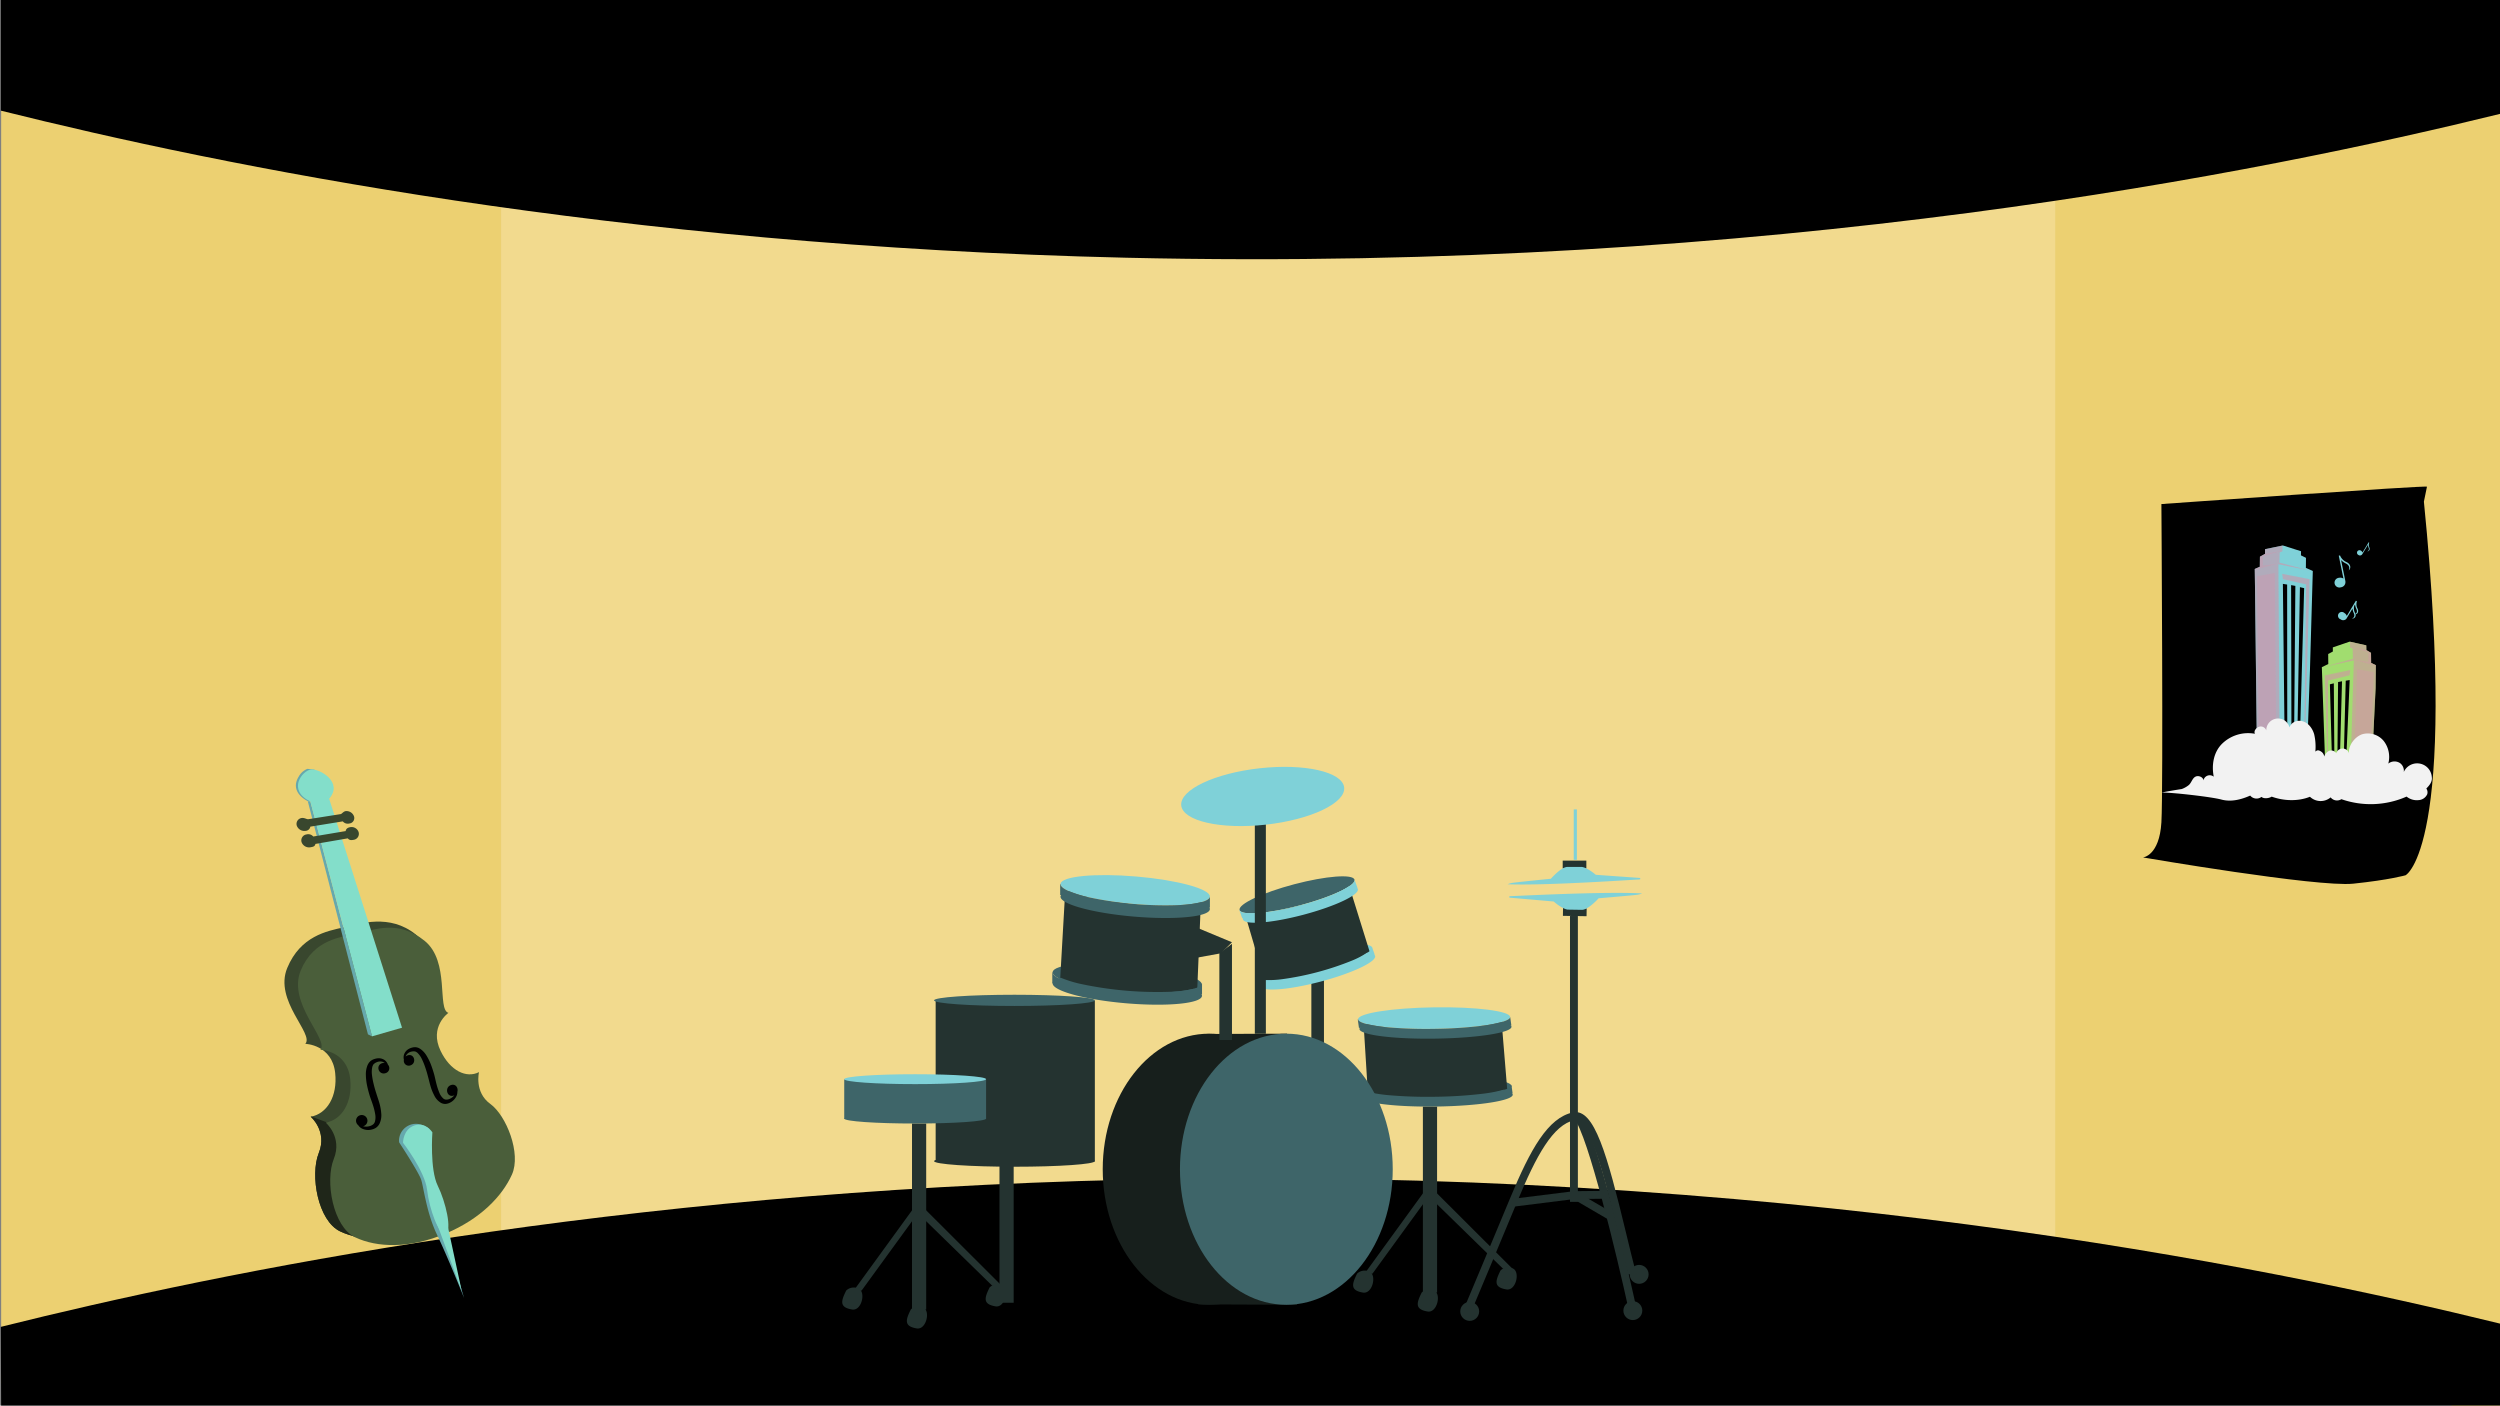<svg xmlns="http://www.w3.org/2000/svg" xmlns:xlink="http://www.w3.org/1999/xlink" width="1366" height="768" viewBox="0 0 1366 768"><rect x="0" y="0" width="1366" height="768" fill="#808080" stroke="none"/><defs><style>.a,.p{fill:none;}.b{clip-path:url(#a);}.c{fill:#f7d45e;}.d{fill:#ffe182;}.e{fill:#c2c2c2;opacity:0.2;}.f{fill:#000;}.g{fill:#243330;}.h{fill:#3e6569;}.i{fill:#7fd1d8;}.j{fill:#171f1c;}.k{fill:#66a8ad;}.l{fill:#39472e;}.m{fill:#1f2619;}.n{fill:#4a5e3a;}.o{fill:#83deca;}.p{stroke:#000;stroke-miterlimit:10;stroke-width:0.863px;}.q,.r{fill:#d392a8;mix-blend-mode:multiply;isolation:isolate;}.q{opacity:0.59;}.r{opacity:0.35;}.s{fill:#a1dd6f;}.t{fill:#f2f2f2;}</style><clipPath id="a"><rect class="a" width="1366" height="768"/></clipPath></defs><g class="b"><path class="c" d="M1366.449,16.872V775.336l-242.228-67.586-32.991-6.263,1.636-558.092,29.007-38.07Z"/><path class="c" d="M316.745,125.142,300.694,681.513.649,755.911V5.858L299.494,99.429Z"/><path class="d" d="M698.426,88.742H273.818V706.126h849.165V88.742Z"/><path class="e" d="M1122.883,103.978V87.952H273.718v2.622L.549,5.858v742.9l273.169-67.088V699.45h841.85l8.552,1.608L1366.349,768V16.767Z"/><path class="f" d="M.449,60.451c121.657,30.38,335.7,73.888,615,80.372,352.972,8.194,622.429-47.1,751-78.7V-.329H.449Z"/><path class="f" d="M.449,725c121.657-30.38,335.7-73.888,615-80.372,352.972-8.194,622.429,47.1,751,78.7V772.1L.649,774.944Z"/></g><path class="g" d="M723.415,522.7v52.534h-6.89V527.868Z"/><path class="g" d="M741.529,695.883a6.079,6.079,0,0,1,6.881-.983c3.932,1.966,1.5,12.231-3.669,11.37C737.748,705.1,738.579,701.781,741.529,695.883Z"/><rect class="g" width="7.751" height="101.624" transform="translate(777.467 604.647)"/><path class="g" d="M745.6,695.936l31.865-43.849h7.751l41.338,41.265h-5.167l-36.171-35.31h-7.751l-27.559,37.894Z"/><path class="g" d="M776.838,706.217a6.081,6.081,0,0,1,6.882-.983c3.932,1.966,1.5,12.232-3.669,11.371C773.058,715.439,773.889,712.116,776.838,706.217Z"/><path class="g" d="M819.9,694.16a6.081,6.081,0,0,1,6.882-.983c3.932,1.966,1.5,12.232-3.669,11.371C816.119,703.382,816.95,700.059,819.9,694.16Z"/><ellipse class="h" cx="41.536" cy="5.879" rx="41.536" ry="5.879" transform="translate(742.766 588.794) rotate(-0.849)"/><ellipse class="i" cx="41.536" cy="5.879" rx="41.536" ry="5.879" transform="translate(741.991 551.022) rotate(-0.849)"/><path class="f" d="M747.7,596.7a83.4,83.4,0,0,0,11.936,1.778l-15.928.255-.5.006-.639-4.677.2,0C742.844,595.04,744.627,595.936,747.7,596.7Z"/><path class="h" d="M825.846,592.729l.64,4.677-.236.006-16.612.263a76.22,76.22,0,0,0,11.982-2.253c2.717-.821,4.227-1.727,4.205-2.658l-.005-.033Z"/><path class="h" d="M747.017,559.6a83.266,83.266,0,0,0,11.937,1.777l-15.928.255-.5.007-.64-4.677.2,0C742.16,557.936,743.943,558.832,747.017,559.6Z"/><path class="h" d="M825.163,555.625l.64,4.678-.237.005-16.612.264a76.2,76.2,0,0,0,11.983-2.254c2.716-.821,4.226-1.727,4.2-2.657l0-.034Z"/><path class="g" d="M820.864,562.729l2.65,32.215s-38.518,13.846-76.1,2.4l-2.187-35.253Z"/><ellipse class="j" cx="58.132" cy="74.065" rx="58.132" ry="74.065" transform="translate(602.529 564.803)"/><path class="j" d="M703.291,564.8l-46.506.168L654.727,712.7l53.974.234Z"/><ellipse class="h" cx="58.132" cy="74.065" rx="58.132" ry="74.065" transform="translate(644.728 564.803)"/><ellipse class="h" cx="7.535" cy="40.946" rx="7.535" ry="40.946" transform="translate(574.524 538.68) rotate(-85.114)"/><rect class="g" width="7.751" height="101.624" transform="translate(498.322 613.893)"/><path class="g" d="M466.457,705.182l31.865-43.849h7.751L547.411,702.6h-5.167l-36.171-35.31h-7.751l-27.559,37.894Z"/><path class="g" d="M462.383,705.129a6.079,6.079,0,0,1,6.881-.983c3.933,1.966,1.5,12.232-3.669,11.37C458.6,714.351,459.434,711.027,462.383,705.129Z"/><path class="g" d="M497.693,715.464a6.079,6.079,0,0,1,6.881-.984c3.933,1.967,1.5,12.232-3.669,11.371C493.913,724.686,494.744,721.362,497.693,715.464Z"/><path class="g" d="M540.754,703.406a6.079,6.079,0,0,1,6.881-.983c3.933,1.967,1.5,12.232-3.669,11.371C536.973,712.628,537.8,709.3,540.754,703.406Z"/><ellipse class="i" cx="7.535" cy="40.946" rx="7.535" ry="40.946" transform="translate(578.83 490.452) rotate(-85.114)"/><ellipse class="g" cx="43.922" cy="3.064" rx="43.922" ry="3.064" transform="translate(510.379 631.377)"/><rect class="g" width="7.751" height="80.706" transform="translate(546.119 631.117)"/><rect class="g" width="86.983" height="87.844" transform="translate(511.24 546.718)"/><path class="g" d="M655.924,498.49,654.2,539.828s-39.616,13.677-74.926-4.788l2.584-45.163Z"/><ellipse class="i" cx="32.466" cy="5.974" rx="32.466" ry="5.974" transform="translate(685.444 528.598) rotate(-14.787)"/><ellipse class="h" cx="32.466" cy="5.974" rx="32.466" ry="5.974" transform="translate(675.785 491.44) rotate(-14.787)"/><path class="f" d="M691.135,535.474a51.332,51.332,0,0,0,9.492-.45l-12.035,3.194-.378.1-1.61-4.5.153-.04C687.048,534.731,688.617,535.286,691.135,535.474Z"/><path class="i" d="M749.529,517.12l1.609,4.5-.178.049L738.407,525a47.524,47.524,0,0,0,8.559-4.438c1.866-1.313,2.8-2.486,2.555-3.4l-.011-.032Z"/><path class="i" d="M681.706,498.959a51.412,51.412,0,0,0,9.492-.449L679.163,501.7l-.378.1-1.61-4.5.153-.04C677.619,498.216,679.188,498.771,681.706,498.959Z"/><path class="i" d="M740.1,480.605l1.609,4.5-.178.049-12.553,3.328a47.527,47.527,0,0,0,8.559-4.438c1.866-1.312,2.795-2.486,2.555-3.4l-.011-.032Z"/><path class="g" d="M738.541,488.415l9.749,31.324s-25.927,20.786-57.22,16.426l-10.126-34.41Z"/><path class="i" d="M741.932,485.788c.842,3.187-12.528,9.483-29.868,14.065s-32.071,5.694-32.913,2.507a1.288,1.288,0,0,1,.012-.657c.209-.793,1.094-1.726,2.543-2.744a51.412,51.412,0,0,0,9.492-.449,146.746,146.746,0,0,0,19.026-3.8,145.125,145.125,0,0,0,18.754-6.226,47.527,47.527,0,0,0,8.559-4.438c1.958.141,3.338.511,3.994,1.11A1.322,1.322,0,0,1,741.932,485.788Z"/><path class="g" d="M652.479,506.241l20.669,8.612-6.029,6.029-18.947,3.445Z"/><path class="g" d="M673.149,515.714v52.534h-6.89V520.881Z"/><path class="i" d="M751.361,522.3c.842,3.187-12.528,9.483-29.868,14.065s-32.071,5.694-32.913,2.507a1.288,1.288,0,0,1,.012-.657c.209-.793,1.094-1.726,2.543-2.744a51.332,51.332,0,0,0,9.492-.45A158.744,158.744,0,0,0,738.407,525a47.524,47.524,0,0,0,8.559-4.438c1.958.141,3.338.511,3.994,1.11A1.322,1.322,0,0,1,751.361,522.3Z"/><rect class="g" width="6.029" height="134.403" transform="translate(685.636 430.453)"/><ellipse class="i" cx="44.783" cy="15.502" rx="44.783" ry="15.502" transform="translate(643.722 424.725) rotate(-6.335)"/><rect class="i" width="1.722" height="27.559" transform="translate(859.889 442.252)"/><rect class="g" width="12.918" height="4.306" transform="translate(853.86 470.242)"/><path class="i" d="M847.4,480.146s5.6-6.459,9.043-6.459H864.2s2.584,0,7.751,4.306l24.114,1.722s.861.862-.861.862-50.812,3.445-71.481,2.583a11.23,11.23,0,0,1,3.445-.861C830.177,481.868,847.4,480.146,847.4,480.146Z"/><rect class="g" width="12.918" height="4.306" transform="matrix(-1, -0.016, 0.016, -1, 866.89, 500.619)"/><path class="i" d="M873.505,490.818s-5.7,6.37-9.144,6.316l-7.75-.123s-2.583-.041-7.682-4.428l-24.084-2.1s-.847-.874.875-.847,50.86-2.642,71.513-1.455a11.237,11.237,0,0,1-3.458.807C890.754,489.368,873.505,490.818,873.505,490.818Z"/><rect class="g" width="4.306" height="156.186" transform="translate(857.843 500.51)"/><path class="g" d="M827.43,659.262l-.535-4.272,33.078-4.126,17.978-.2.047,4.306-17.855.2Z"/><rect class="g" width="4.306" height="23.929" transform="translate(858.804 654.68) rotate(-59.744)"/><path class="g" d="M805.032,713.94l-3.968-1.67c.138-.327,13.895-33.006,24.11-57.69,11.054-26.716,20.643-43.857,34.267-46.759,11.668-2.487,18.728,23.129,28.971,65.608,1.864,7.734,3.626,15.039,5.424,21.906l-4.165,1.092c-1.809-6.908-3.576-14.234-5.445-21.989-3.861-16.009-7.853-32.563-12.145-44.71-5.774-16.346-9.834-18.1-11.744-17.7-11.739,2.5-20.957,19.475-31.185,44.194C818.933,680.922,805.17,713.613,805.032,713.94Z"/><path class="g" d="M889.65,714.428c-5.686-25.917-22.083-94.971-29.575-103.151l3.175-2.908c9.637,10.522,28.489,95.483,30.607,105.136Z"/><circle class="g" cx="5.167" cy="5.167" r="5.167" transform="translate(797.881 711.383)"/><circle class="g" cx="5.167" cy="5.167" r="5.167" transform="translate(887.017 710.952)"/><circle class="g" cx="5.167" cy="5.167" r="5.167" transform="translate(890.462 691.144)"/><ellipse class="h" cx="43.922" cy="3.064" rx="43.922" ry="3.064" transform="translate(510.379 543.533)"/><ellipse class="h" cx="38.755" cy="2.704" rx="38.755" ry="2.704" transform="translate(461.289 608.485)"/><rect class="h" width="77.51" height="21.53" transform="translate(461.289 589.779)"/><ellipse class="i" cx="38.755" cy="2.704" rx="38.755" ry="2.704" transform="translate(461.289 586.955)"/><path class="h" d="M826.556,598.11c.084,3.243-18.441,6.154-41.384,6.5S743.58,602.6,743.5,599.358a1.052,1.052,0,0,1,.213-.625c.5-.71,1.883-1.4,3.992-2.033a83.4,83.4,0,0,0,11.936,1.778,244.129,244.129,0,0,0,24.8.79,240.654,240.654,0,0,0,25.2-1.593,76.22,76.22,0,0,0,11.982-2.253c2.392.59,3.995,1.264,4.63,1.99A1.108,1.108,0,0,1,826.556,598.11Z"/><path class="h" d="M825.873,561.007c.083,3.243-18.442,6.153-41.385,6.5s-41.592-2.012-41.675-5.255a1.039,1.039,0,0,1,.213-.626c.5-.709,1.882-1.4,3.991-2.032a83.266,83.266,0,0,0,11.937,1.777,243.518,243.518,0,0,0,24.8.79,240.393,240.393,0,0,0,25.2-1.592,76.2,76.2,0,0,0,11.983-2.254c2.391.591,3.994,1.265,4.629,1.99A1.114,1.114,0,0,1,825.873,561.007Z"/><path class="h" d="M661.066,496.81c-.353,4.143-18.9,5.943-41.442,4.022s-40.5-6.855-40.15-11a1.629,1.629,0,0,1,.293-.775c.585-.852,2.032-1.584,4.185-2.179a64.748,64.748,0,0,0,11.463,3.5,200.3,200.3,0,0,0,49.124,4.134,59.992,59.992,0,0,0,12.048-1.637c2.265,1,3.747,2.024,4.272,3.015A1.651,1.651,0,0,1,661.066,496.81Z"/><path class="h" d="M583.952,486.88a64.748,64.748,0,0,0,11.463,3.5l-15.648-1.318-.491-.043v-6.028l.2.017C579.414,484.262,581.041,485.589,583.952,486.88Z"/><path class="h" d="M661.092,489.877v6.029l-.233-.017-16.32-1.378a59.992,59.992,0,0,0,12.048-1.637c2.774-.766,4.375-1.765,4.479-2.953v-.044Z"/><path class="h" d="M656.76,544.177c-.353,4.143-18.9,5.943-41.442,4.022s-40.5-6.855-40.15-11a1.629,1.629,0,0,1,.293-.775c.585-.852,2.032-1.584,4.185-2.179a64.749,64.749,0,0,0,11.463,3.5,200.293,200.293,0,0,0,49.124,4.134,60,60,0,0,0,12.048-1.637c2.265,1,3.747,2.024,4.272,3.015A1.651,1.651,0,0,1,656.76,544.177Z"/><path class="h" d="M579.646,535.109a64.754,64.754,0,0,0,11.463,3.5l-15.648-1.318-.491-.043v-6.028l.2.017C575.108,532.49,576.735,533.817,579.646,535.109Z"/><path class="h" d="M656.786,537.244v6.029l-.233-.017-16.32-1.378a60,60,0,0,0,12.048-1.637c2.773-.766,4.375-1.765,4.479-2.954v-.043Z"/><path class="k" d="M168.158,437.744s-10.264-4.662-4.969-13.37a9.475,9.475,0,0,1,4.755-4.279l3.9.446-2.251,17.415Z"/><path class="l" d="M174.175,630c4.814-11.966-4.409-19.825-4.409-19.825,8.9-1.576,14.755-11.158,13.373-23.909-1.678-15.493-16.319-15.921-16.319-15.921,5-5.452-17.3-23.563-9.872-41.451,7.247-17.471,21.672-20.122,30.717-22.176,8.877-2.02,25.223-7.654,39.512,3.889,13.978,11.292,3.318,37.644,9.626,39.6,0,0-10.674,7.5-4.26,20.782,5.228,10.83,18.294,22.552,27.143,28.948,8.726,6.308,17.02,27.063,11.822,38.618-5.291,11.761-17.141,24.212-36.189,32.218-19.883,8.354-37.481,7.7-49.42,2.086C173.728,667.132,169.292,642.15,174.175,630Z"/><path class="m" d="M185.9,672.853c11.936,5.61,29.536,6.267,49.418-2.088,19.049-8.006,30.9-20.456,36.19-32.219,3.944-8.772.115-22.845-5.778-31.875l-75.712,10.854-19.842-7.434c-.136.029-.273.055-.411.079,0,0,9.224,7.86,4.409,19.825C169.291,642.151,173.727,667.132,185.9,672.853Z"/><path class="n" d="M182.386,633.232c4.814-11.967-4.409-19.826-4.409-19.826,8.9-1.575,14.755-11.158,13.373-23.909-1.678-15.493-16.319-15.921-16.319-15.921,5-5.452-18.147-25.35-10.723-43.238,7.247-17.472,22.523-18.334,31.568-20.389,8.877-2.02,21.818-7.452,36.108,4.091,13.978,11.291,6.722,37.443,13.03,39.4,0,0-10.674,7.5-4.26,20.782,5.228,10.83,14.056,15.126,20.978,11.581,0,0-2.684,10.972,6.165,17.368,8.726,6.307,17.02,27.062,11.822,38.617-5.291,11.762-17.141,24.212-36.189,32.219-19.883,8.354-37.481,7.7-49.42,2.085C181.939,670.367,177.5,645.385,182.386,633.232Z"/><path class="k" d="M203.3,566.267l-2.256-1.107L168.158,437.744l1.431.213Z"/><path class="f" d="M224.2,582.14c3.633-1.136,2.264-6.626-1.384-5.509a3.191,3.191,0,0,0-1.2.667,4.235,4.235,0,0,1,.629-1.14,4.435,4.435,0,0,1,2.7-1.586,4.657,4.657,0,0,1,.908-.118l.156-.015.053,0,.137.016.556.052c.231,0,.254.1.356.134a1.311,1.311,0,0,0,.268.108c.23.182.479.295.709.5a11.8,11.8,0,0,1,2.443,3.465,37.455,37.455,0,0,1,1.845,4.567c.559,1.606,1.05,3.282,1.483,4.983.477,1.674.841,3.4,1.374,5.19a26.3,26.3,0,0,0,2.015,5.041,9.485,9.485,0,0,0,3.633,4.069,4.775,4.775,0,0,0,2.83.6,6.737,6.737,0,0,0,2.446-.811,7.634,7.634,0,0,0,3-2.953,5.6,5.6,0,0,0,.76-2.868c.572-2.021-.9-4.515-3.472-3.659-3.719,1.236-2.282,7,1.448,5.737a3.189,3.189,0,0,0,.369-.169c-.063.087-.117.171-.184.25a6.608,6.608,0,0,1-2.682,1.858,4.487,4.487,0,0,1-1.657.281,2.533,2.533,0,0,1-1.417-.522,8.231,8.231,0,0,1-2.275-3.286,32.587,32.587,0,0,1-1.532-4.621c-.439-1.593-.775-3.39-1.242-5.163-.491-1.755-1.044-3.5-1.68-5.2a29.8,29.8,0,0,0-2.312-4.859,12.384,12.384,0,0,0-3.566-4.029,10.6,10.6,0,0,0-1.267-.667c-.272-.083-.551-.151-.822-.211a2.5,2.5,0,0,0-.741-.091l-.558.028-.437.029-.305.071a6.922,6.922,0,0,0-1.188.344,6.5,6.5,0,0,0-2.049,1.175,5.689,5.689,0,0,0-1.291,1.674,4.988,4.988,0,0,0-.454,3.128c.025.142.06.268.093.4A2.683,2.683,0,0,0,224.2,582.14Zm-2.855-1.718a3.955,3.955,0,0,1-.6-1.2,3.955,3.955,0,0,0,.6,1.2,4.9,4.9,0,0,0,.428.5A4.9,4.9,0,0,1,221.345,580.422Z"/><path class="f" d="M211.952,581.728c-.042-.125-.078-.252-.134-.385a4.844,4.844,0,0,0-2.088-2.384,5.68,5.68,0,0,0-2.023-.685,6.754,6.754,0,0,0-2.428.172,7.55,7.55,0,0,0-1.235.388l-.306.115-.4.225-.508.3a3.012,3.012,0,0,0-.606.506c-.208.211-.419.431-.613.659a12,12,0,0,0-.758,1.316,13.079,13.079,0,0,0-.937,5.585,30.614,30.614,0,0,0,.652,5.587c.386,1.85.872,3.69,1.415,5.5.578,1.813,1.287,3.56,1.786,5.2a32.2,32.2,0,0,1,1.228,4.919,9.069,9.069,0,0,1-.186,4.276,3.1,3.1,0,0,1-.977,1.377,5.258,5.258,0,0,1-1.652.855,7.022,7.022,0,0,1-3.5.2c-.109-.024-.207-.06-.312-.09a3.885,3.885,0,0,0,.439-.106,3.116,3.116,0,1,0-3.068-.435,5.228,5.228,0,0,0,2.356,1.966,7.726,7.726,0,0,0,4.424.518,7.606,7.606,0,0,0,2.661-.937,5.938,5.938,0,0,0,2.179-2.377,10.709,10.709,0,0,0,.938-5.794,27.026,27.026,0,0,0-1.024-5.545c-.528-1.855-1.164-3.547-1.672-5.268-.563-1.715-1.062-3.445-1.463-5.158a38.11,38.11,0,0,1-.909-5.016,12.351,12.351,0,0,1,.239-4.411c.088-.311.244-.552.348-.843a1.349,1.349,0,0,0,.175-.249c.073-.089.036-.188.243-.319l.455-.37.117-.091.045-.04.142-.076a5.339,5.339,0,0,1,.859-.424,4.606,4.606,0,0,1,3.218-.206,4.154,4.154,0,0,1,1.162.607,3.208,3.208,0,0,0-1.4.124c-3.789,1.16-1.96,6.642,1.811,5.467A2.812,2.812,0,0,0,211.952,581.728Zm.1,2.208a4.558,4.558,0,0,0,.1-.668,4.056,4.056,0,0,0-.137-1.351,4.056,4.056,0,0,1,.137,1.351A4.558,4.558,0,0,1,212.055,583.936Z"/><path class="o" d="M169.886,420.451c4.584-.6,17.907,6.832,9.973,15.983l39.809,125.105-8.114,2.343-8.255,2.385-33.71-128.311C156.705,431.626,165.265,421.053,169.886,420.451Z"/><path class="l" d="M164.9,446.949c1.341-.211,2.85.784,3.513.675l17.746-2.8c.642-.1,1.428-1.426,2.708-1.629a4.352,4.352,0,0,1,4.6,2.963,2.991,2.991,0,0,1-2.636,3.806,3.449,3.449,0,0,1-3.518-1.165l-17.726,2.875a2.83,2.83,0,0,1-2.645,2.317,4.4,4.4,0,0,1-4.8-2.917A3.254,3.254,0,0,1,164.9,446.949Z"/><path class="k" d="M234.486,616.706a14.183,14.183,0,0,0-4.978-2.376,9.262,9.262,0,0,0-11.481,8.716,6.8,6.8,0,0,0,.085,1.167s10.621,16.179,12.005,20.37,2.885,18.05,8.74,30.224,14.725,34.425,14.725,34.425L234.1,644.725Z"/><path class="l" d="M167.51,455.924a3.584,3.584,0,0,1,3.653,1.148l17.7-2.969c.254-1.431,1.28-1.935,2.556-2.146a4.036,4.036,0,0,1,4.521,2.682,3.3,3.3,0,0,1-2.518,4.206c-1.277.221-2.381.446-3.4-.768l-17.679,3.045c-.266,1.463-1.444,1.612-2.781,1.842a4.345,4.345,0,0,1-4.8-2.879A3.293,3.293,0,0,1,167.51,455.924Z"/><path class="o" d="M220.214,624.415s-.059-7.282,6.178-9.457c6.155-2.146,9.858,3.738,9.858,3.738s-1.464,20.278,2.936,29.187c4.384,8.881,7.944,24.436,4.311,25.964-3.662,1.536-8.989-13.443-10.134-23.691C232.225,639.942,220.214,624.415,220.214,624.415Z"/><path class="o" d="M243.286,663.589l9.005,41.8L237.754,665.88Z"/><path class="f" d="M1324.416,274.1c18.857,189.3-10,204.14-10,204.14s-8.666,2.518-28.6,4.6c-19.535,2.04-114.874-14.339-114.874-14.339s8.967-.849,10.049-19.184c1.083-18.356,0-173.9,0-173.9s145.936-10.412,145.1-9.48Z"/><path class="p" d="M1310.981,278.933a1.112,1.112,0,0,1,1.648.685,3.711,3.711,0,0,1-.286,2.144,4.278,4.278,0,0,1-1.571-3.915,1.384,1.384,0,0,1,.248-.71c.56-.7,1.572-.046,1.976.666a3.49,3.49,0,0,1,.435,3.033c-.429,1.026-1.952,1.629-2.573.822a1.63,1.63,0,0,1,.2-1.9,3.966,3.966,0,0,1,1.746-1.149c.588.753-.564,2.176-1.431,1.769a1.34,1.34,0,0,1,1.157-1.437,1.062,1.062,0,0,1,1.057,1.294,1.684,1.684,0,0,1-2.407.867,4.055,4.055,0,0,1-1.455-2.345,1.363,1.363,0,0,1-.039-1.1,1.172,1.172,0,0,1,.337-.361,1.85,1.85,0,0,1,2.578.2c.694,1.012-.335,2.777-1.611,2.855a1.916,1.916,0,0,1-1.709-2.639,2.519,2.519,0,0,1,3.469-1.278,2.582,2.582,0,0,1,.278,3.681,1.608,1.608,0,0,1-1.167.658,1.053,1.053,0,0,1-.721-1.6,1.52,1.52,0,0,1,1.906-.585,1.815,1.815,0,0,1,.875,1.782"/><path class="p" d="M1191.854,286.292c.159.774.149,1.88-.583,2.147a.909.909,0,0,1-.68-.045,1.719,1.719,0,0,1-.106-2.777,1.3,1.3,0,0,1,1.909,1.469c-.35,1.075-2.022,1.237-2.365.234s.929-2.281,1.824-1.834c.142.81-.013,1.966-.787,2.152-.642.155-1.124-.657-.932-1.341a2.364,2.364,0,0,1,1.434-1.425c.727-.3,1.721-.252,1.926.509.221.822-.655,1.589-1.407,2.011a1.53,1.53,0,0,1-1.127.287c-.711-.224-.622-1.386-.185-2.1a3.914,3.914,0,0,1,2.9-1.892c.4-.034.9.1.944.523a1.213,1.213,0,0,1-.4.837,4.4,4.4,0,0,1-2.367,1.75,1.289,1.289,0,0,1-1.346-1.819,2.072,2.072,0,0,1,1.642-.772"/><path class="i" d="M1282.051,307.08a6.6,6.6,0,0,1-3.447-3.566l-.006-.027-.7.138,2.551,12.527a3.156,3.156,0,0,0-2.388-.451,2.664,2.664,0,1,0,1.032,5.185,2.793,2.793,0,0,0,2.42-3.181l.045-.009,0,.022v-.009l-2.389-11.684a9.27,9.27,0,0,0,2.706,1.9c2.772,1.428,1.437,3.752,1.437,3.752C1284.68,310.593,1284.6,308.225,1282.051,307.08Z"/><path class="i" d="M1294.594,299.053a3.393,3.393,0,0,1-.06-2.549l.007-.012-.311-.19-3.4,5.623a1.627,1.627,0,0,0-.746-1,1.369,1.369,0,1,0-1.416,2.319,1.435,1.435,0,0,0,2.023-.359l.02.012-.006.01h0v0l3.168-5.249a4.781,4.781,0,0,0,.361,1.661,1.357,1.357,0,0,1-.764,1.919C1294.365,301.3,1295.159,300.374,1294.594,299.053Z"/><path class="i" d="M1288.113,332.457a4.82,4.82,0,0,1-.285-3.876l.011-.018-.567-.344-4.989,8.331a2.863,2.863,0,0,0-1.282-1.582,2.065,2.065,0,1,0-2.08,3.435,2.291,2.291,0,0,0,3.219-.4l-.013-.008-.009.015,0,0,0,0,3.291-5.466a7.607,7.607,0,0,0,.73,2.548c1.009,2.336-1.054,2.879-1.054,2.879a1.785,1.785,0,0,0,1.965-2.292C1288.206,335.466,1288.991,334.229,1288.113,332.457Zm-1.391,2.272a4.941,4.941,0,0,1-.319-3.826l.4-.66a7.5,7.5,0,0,0,.728,2.564c.661,1.531,0,2.292-.531,2.634A3.883,3.883,0,0,0,1286.722,334.729Z"/><path class="i" d="M1232.018,310.9v0l.148,12.624.135,11.565v.06l1.06,90h26.707l2.1-59.336,1.55-53.82-3.788-1.708.058-5.486-2.739-1.354.026-2.257-9.9-3.15-.212.049h0l-3.838.794-5.7,1.179-.026,2.581-1.9,1.065-.864.484h0l-.058,5.483v0l-1.686.744Z"/><path class="q" d="M1232.017,310.905l.148,12.624.136,11.567v.058l1.06,90h12.356l-.776-116.842,17.383,3.506-16.858-4.421.177-5.521,1.486-.609.033-3.175v0l-3.839.8-5.7,1.182-.027,2.581-1.9,1.063-.864.483h0l-.057,5.482h0l-1.686.747-1.073.476Z"/><path class="r" d="M1233.245,314.807l1.124,110.351h9.454l-.835-112.05Z"/><path class="r" d="M1236.476,309.078l8.046-1.095-12.3,3.25.076,23.863-.284-24.19,2.761-1.223.057-5.484,2.765-1.546.027-2.581.184,2.586,8.9-1.719-10.391,2.974Z"/><path class="q" d="M1247,313.529l14.98,2.946-3.15,108.683,1.218-105.826-12.655-2.89Z"/><path class="f" d="M1248.545,425.158l-1.178-106.135,2.322.379.1,105.756Z"/><path class="f" d="M1252.092,425.158l-.224-105.45,2.318.426-.87,105.024Z"/><path class="f" d="M1254.891,425.158l1.79-104.322,2.309.525-2.918,103.8Z"/><path class="s" d="M1298.144,363.444v0l-.137,12.624-2.389,50.17h-24.844l-2.121-61.7,3.524-1.708-.054-5.486,2.548-1.354-.024-2.257,9.213-3.15.2.049h0l3.57.794,5.3,1.179.024,2.581,1.768,1.065.8.484h0l.054,5.483v0l1.569.744Z"/><path class="q" d="M1298.144,363.446l-.138,12.624-2.389,50.17h-11.494l2-65.383-16.171,3.506,15.683-4.421-.165-5.521-1.382-.609-.031-3.175v0l3.571.8,5.3,1.182.025,2.581,1.769,1.063.8.483h0l.053,5.482h0l1.569.747,1,.476Z"/><path class="r" d="M1297,367.348l-2.322,58.892h-8.8l2.054-60.591Z"/><path class="r" d="M1294,361.619l-7.484-1.095,11.439,3.25-.071,23.863.264-24.19-2.569-1.223-.053-5.484-2.572-1.546-.025-2.581-.172,2.586-8.277-1.719,9.666,2.974Z"/><path class="q" d="M1284.205,366.07l-13.936,2.946,1.654,57.224.144-54.367,11.773-2.89Z"/><path class="f" d="M1281.493,426.24l2.373-54.676-2.16.379-1.371,54.3Z"/><path class="f" d="M1278.193,426.24l1.485-53.991-2.156.426-.467,53.565Z"/><path class="f" d="M1275.589,426.24l-.389-52.863-2.148.525,1.438,52.338Z"/><path class="t" d="M1328.733,424.579a8.018,8.018,0,0,0-15.3-2.781,5.2,5.2,0,0,0-1.964-4.77,5.46,5.46,0,0,0-6.505.208,14.207,14.207,0,0,0-2.448-12.3,11.209,11.209,0,0,0-11.652-3.787c-4.138,1.293-8.071,6.421-7.289,10.686a3.659,3.659,0,0,0-7.058-.272,3.287,3.287,0,0,0-3.93-1.277,5.2,5.2,0,0,0-2.632,3.117,3.721,3.721,0,0,0-1.772-2.8c-1.3-.754-1.948-.913-3.077.078a29.974,29.974,0,0,0-.646-9.491c-.883-3.06-2.953-5.957-5.965-6.992s-6.553.251-7.507,3.29a6.444,6.444,0,0,0-12.7,1.6,3.162,3.162,0,0,0-4.044-1.953c-1.563.63-2.929,2.307-2.152,3.8a20.393,20.393,0,0,0-17.993,5.492c-4.618,4.614-5.758,11.556-4.513,17.964a3.473,3.473,0,0,0-5.615,2.043c-.055-1.682-2.5-2.872-4.21-2.135-1.905.823-2.276,3.38-3.868,4.711a13.387,13.387,0,0,1-3.793,2.116c-3.822.6-7.535,1.235-11.1,1.921.076,0,.167,0,.249,0l-.249,0h.887c6.627.1,26.8,2.435,31.838,3.818,5.288,1.451,10.774.049,15.792-2.162a4.473,4.473,0,0,0,6.158.719c1.274,1.173,4.124.8,5.577-.146,6.554,2.395,14.421,2.682,20.9.077a8.47,8.47,0,0,0,11.309.34,4.421,4.421,0,0,0,5.872.979,48.539,48.539,0,0,0,35.628-1.417,8.853,8.853,0,0,0,6.595,1.929,5.534,5.534,0,0,0,4.659-3.16,3.525,3.525,0,0,0-.471-3.161C1327.534,429.016,1329.1,427.119,1328.733,424.579Z"/></svg>
